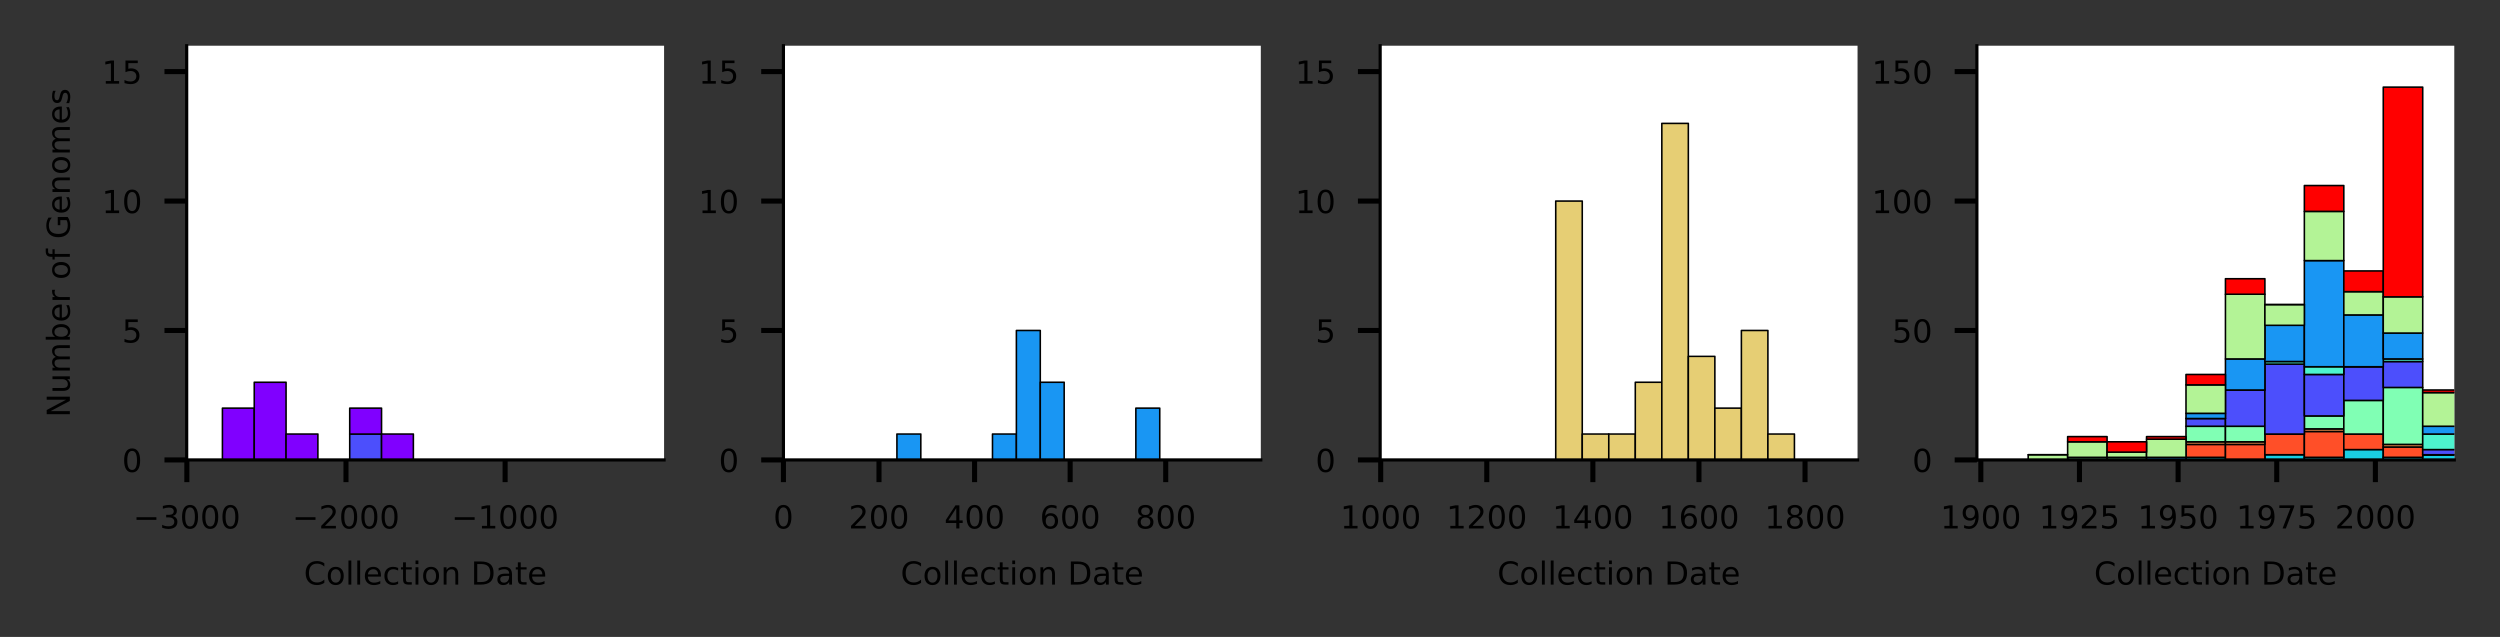 <?xml version="1.0" encoding="utf-8" standalone="no"?>
<!DOCTYPE svg PUBLIC "-//W3C//DTD SVG 1.1//EN"
  "http://www.w3.org/Graphics/SVG/1.1/DTD/svg11.dtd">
<!-- Created with matplotlib (https://matplotlib.org/) -->
<svg height="100.31pt" version="1.1" viewBox="0 0 393.722 100.31" width="393.722pt" xmlns="http://www.w3.org/2000/svg" xmlns:xlink="http://www.w3.org/1999/xlink">
 <rect x="0" y="0" width="393.722" height="100.31" fill="#333333" stroke="none"/>
 <defs>
  <style type="text/css">*{stroke-linecap:butt;stroke-linejoin:round;}</style>
 </defs>
 <g id="figure_1">
  <g id="patch_1">
   <path d="M 0 100.31 
L 393.722 100.31 
L 393.722 0 
L 0 0 
z
" style="fill:none;"/>
  </g>
  <g id="axes_1">
   <g id="patch_2">
    <path d="M 29.402 72.432 
L 104.585 72.432 
L 104.585 7.2 
L 29.402 7.2 
z
" style="fill:#ffffff;"/>
   </g>
   <g id="patch_3">
    <path clip-path="url(#p23e187899d)" d="M 35.028 72.432 
L 40.04 72.432 
L 40.04 72.432 
L 35.028 72.432 
z
" style="fill:#4c4ffc;stroke:#000000;stroke-linejoin:miter;stroke-width:0.25;"/>
   </g>
   <g id="patch_4">
    <path clip-path="url(#p23e187899d)" d="M 40.04 72.432 
L 45.052 72.432 
L 45.052 72.432 
L 40.04 72.432 
z
" style="fill:#4c4ffc;stroke:#000000;stroke-linejoin:miter;stroke-width:0.25;"/>
   </g>
   <g id="patch_5">
    <path clip-path="url(#p23e187899d)" d="M 45.052 72.432 
L 50.064 72.432 
L 50.064 72.432 
L 45.052 72.432 
z
" style="fill:#4c4ffc;stroke:#000000;stroke-linejoin:miter;stroke-width:0.25;"/>
   </g>
   <g id="patch_6">
    <path clip-path="url(#p23e187899d)" d="M 50.064 72.432 
L 55.077 72.432 
L 55.077 72.432 
L 50.064 72.432 
z
" style="fill:#4c4ffc;stroke:#000000;stroke-linejoin:miter;stroke-width:0.25;"/>
   </g>
   <g id="patch_7">
    <path clip-path="url(#p23e187899d)" d="M 55.077 72.432 
L 60.089 72.432 
L 60.089 68.355 
L 55.077 68.355 
z
" style="fill:#4c4ffc;stroke:#000000;stroke-linejoin:miter;stroke-width:0.25;"/>
   </g>
   <g id="patch_8">
    <path clip-path="url(#p23e187899d)" d="M 60.089 72.432 
L 65.101 72.432 
L 65.101 72.432 
L 60.089 72.432 
z
" style="fill:#4c4ffc;stroke:#000000;stroke-linejoin:miter;stroke-width:0.25;"/>
   </g>
   <g id="patch_9">
    <path clip-path="url(#p23e187899d)" d="M 35.028 72.432 
L 40.04 72.432 
L 40.04 64.278 
L 35.028 64.278 
z
" style="fill:#8000ff;stroke:#000000;stroke-linejoin:miter;stroke-width:0.25;"/>
   </g>
   <g id="patch_10">
    <path clip-path="url(#p23e187899d)" d="M 40.04 72.432 
L 45.052 72.432 
L 45.052 60.201 
L 40.04 60.201 
z
" style="fill:#8000ff;stroke:#000000;stroke-linejoin:miter;stroke-width:0.25;"/>
   </g>
   <g id="patch_11">
    <path clip-path="url(#p23e187899d)" d="M 45.052 72.432 
L 50.064 72.432 
L 50.064 68.355 
L 45.052 68.355 
z
" style="fill:#8000ff;stroke:#000000;stroke-linejoin:miter;stroke-width:0.25;"/>
   </g>
   <g id="patch_12">
    <path clip-path="url(#p23e187899d)" d="M 50.064 72.432 
L 55.077 72.432 
L 55.077 72.432 
L 50.064 72.432 
z
" style="fill:#8000ff;stroke:#000000;stroke-linejoin:miter;stroke-width:0.25;"/>
   </g>
   <g id="patch_13">
    <path clip-path="url(#p23e187899d)" d="M 55.077 68.355 
L 60.089 68.355 
L 60.089 64.278 
L 55.077 64.278 
z
" style="fill:#8000ff;stroke:#000000;stroke-linejoin:miter;stroke-width:0.25;"/>
   </g>
   <g id="patch_14">
    <path clip-path="url(#p23e187899d)" d="M 60.089 72.432 
L 65.101 72.432 
L 65.101 68.355 
L 60.089 68.355 
z
" style="fill:#8000ff;stroke:#000000;stroke-linejoin:miter;stroke-width:0.25;"/>
   </g>
   <g id="matplotlib.axis_1">
    <g id="xtick_1">
     <g id="line2d_1">
      <defs>
       <path d="M 0 0 
L 0 3.5 
" id="mace473b849" style="stroke:#000000;stroke-width:0.8;"/>
      </defs>
      <g>
       <use style="stroke:#000000;stroke-width:0.8;" x="29.427" xlink:href="#mace473b849" y="72.432"/>
      </g>
     </g>
     <g id="text_1">
      <!-- −3000 -->
      <g transform="translate(20.969 83.231)scale(0.05 -0.05)">
       <defs>
        <path d="M 10.594 35.5 
L 73.188 35.5 
L 73.188 27.203 
L 10.594 27.203 
z
" id="DejaVuSans-8722"/>
        <path d="M 40.578 39.312 
Q 47.656 37.797 51.625 33 
Q 55.609 28.219 55.609 21.188 
Q 55.609 10.406 48.188 4.484 
Q 40.766 -1.422 27.094 -1.422 
Q 22.516 -1.422 17.656 -0.516 
Q 12.797 0.391 7.625 2.203 
L 7.625 11.719 
Q 11.719 9.328 16.594 8.109 
Q 21.484 6.891 26.812 6.891 
Q 36.078 6.891 40.938 10.547 
Q 45.797 14.203 45.797 21.188 
Q 45.797 27.641 41.281 31.266 
Q 36.766 34.906 28.719 34.906 
L 20.219 34.906 
L 20.219 43.016 
L 29.109 43.016 
Q 36.375 43.016 40.234 45.922 
Q 44.094 48.828 44.094 54.297 
Q 44.094 59.906 40.109 62.906 
Q 36.141 65.922 28.719 65.922 
Q 24.656 65.922 20.016 65.031 
Q 15.375 64.156 9.812 62.312 
L 9.812 71.094 
Q 15.438 72.656 20.344 73.438 
Q 25.25 74.219 29.594 74.219 
Q 40.828 74.219 47.359 69.109 
Q 53.906 64.016 53.906 55.328 
Q 53.906 49.266 50.438 45.094 
Q 46.969 40.922 40.578 39.312 
z
" id="DejaVuSans-51"/>
        <path d="M 31.781 66.406 
Q 24.172 66.406 20.328 58.906 
Q 16.5 51.422 16.5 36.375 
Q 16.5 21.391 20.328 13.891 
Q 24.172 6.391 31.781 6.391 
Q 39.453 6.391 43.281 13.891 
Q 47.125 21.391 47.125 36.375 
Q 47.125 51.422 43.281 58.906 
Q 39.453 66.406 31.781 66.406 
z
M 31.781 74.219 
Q 44.047 74.219 50.516 64.516 
Q 56.984 54.828 56.984 36.375 
Q 56.984 17.969 50.516 8.266 
Q 44.047 -1.422 31.781 -1.422 
Q 19.531 -1.422 13.062 8.266 
Q 6.594 17.969 6.594 36.375 
Q 6.594 54.828 13.062 64.516 
Q 19.531 74.219 31.781 74.219 
z
" id="DejaVuSans-48"/>
       </defs>
       <use xlink:href="#DejaVuSans-8722"/>
       <use x="83.789" xlink:href="#DejaVuSans-51"/>
       <use x="147.412" xlink:href="#DejaVuSans-48"/>
       <use x="211.035" xlink:href="#DejaVuSans-48"/>
       <use x="274.658" xlink:href="#DejaVuSans-48"/>
      </g>
     </g>
    </g>
    <g id="xtick_2">
     <g id="line2d_2">
      <g>
       <use style="stroke:#000000;stroke-width:0.8;" x="54.488" xlink:href="#mace473b849" y="72.432"/>
      </g>
     </g>
     <g id="text_2">
      <!-- −2000 -->
      <g transform="translate(46.03 83.231)scale(0.05 -0.05)">
       <defs>
        <path d="M 19.188 8.297 
L 53.609 8.297 
L 53.609 0 
L 7.328 0 
L 7.328 8.297 
Q 12.938 14.109 22.625 23.891 
Q 32.328 33.688 34.812 36.531 
Q 39.547 41.844 41.422 45.531 
Q 43.312 49.219 43.312 52.781 
Q 43.312 58.594 39.234 62.25 
Q 35.156 65.922 28.609 65.922 
Q 23.969 65.922 18.812 64.312 
Q 13.672 62.703 7.812 59.422 
L 7.812 69.391 
Q 13.766 71.781 18.938 73 
Q 24.125 74.219 28.422 74.219 
Q 39.75 74.219 46.484 68.547 
Q 53.219 62.891 53.219 53.422 
Q 53.219 48.922 51.531 44.891 
Q 49.859 40.875 45.406 35.406 
Q 44.188 33.984 37.641 27.219 
Q 31.109 20.453 19.188 8.297 
z
" id="DejaVuSans-50"/>
       </defs>
       <use xlink:href="#DejaVuSans-8722"/>
       <use x="83.789" xlink:href="#DejaVuSans-50"/>
       <use x="147.412" xlink:href="#DejaVuSans-48"/>
       <use x="211.035" xlink:href="#DejaVuSans-48"/>
       <use x="274.658" xlink:href="#DejaVuSans-48"/>
      </g>
     </g>
    </g>
    <g id="xtick_3">
     <g id="line2d_3">
      <g>
       <use style="stroke:#000000;stroke-width:0.8;" x="79.549" xlink:href="#mace473b849" y="72.432"/>
      </g>
     </g>
     <g id="text_3">
      <!-- −1000 -->
      <g transform="translate(71.091 83.231)scale(0.05 -0.05)">
       <defs>
        <path d="M 12.406 8.297 
L 28.516 8.297 
L 28.516 63.922 
L 10.984 60.406 
L 10.984 69.391 
L 28.422 72.906 
L 38.281 72.906 
L 38.281 8.297 
L 54.391 8.297 
L 54.391 0 
L 12.406 0 
z
" id="DejaVuSans-49"/>
       </defs>
       <use xlink:href="#DejaVuSans-8722"/>
       <use x="83.789" xlink:href="#DejaVuSans-49"/>
       <use x="147.412" xlink:href="#DejaVuSans-48"/>
       <use x="211.035" xlink:href="#DejaVuSans-48"/>
       <use x="274.658" xlink:href="#DejaVuSans-48"/>
      </g>
     </g>
    </g>
    <g id="text_4">
     <!-- Collection Date -->
     <g transform="translate(47.857 92.07)scale(0.05 -0.05)">
      <defs>
       <path d="M 64.406 67.281 
L 64.406 56.891 
Q 59.422 61.531 53.781 63.812 
Q 48.141 66.109 41.797 66.109 
Q 29.297 66.109 22.656 58.469 
Q 16.016 50.828 16.016 36.375 
Q 16.016 21.969 22.656 14.328 
Q 29.297 6.688 41.797 6.688 
Q 48.141 6.688 53.781 8.984 
Q 59.422 11.281 64.406 15.922 
L 64.406 5.609 
Q 59.234 2.094 53.438 0.328 
Q 47.656 -1.422 41.219 -1.422 
Q 24.656 -1.422 15.125 8.703 
Q 5.609 18.844 5.609 36.375 
Q 5.609 53.953 15.125 64.078 
Q 24.656 74.219 41.219 74.219 
Q 47.75 74.219 53.531 72.484 
Q 59.328 70.75 64.406 67.281 
z
" id="DejaVuSans-67"/>
       <path d="M 30.609 48.391 
Q 23.391 48.391 19.188 42.75 
Q 14.984 37.109 14.984 27.297 
Q 14.984 17.484 19.156 11.844 
Q 23.344 6.203 30.609 6.203 
Q 37.797 6.203 41.984 11.859 
Q 46.188 17.531 46.188 27.297 
Q 46.188 37.016 41.984 42.703 
Q 37.797 48.391 30.609 48.391 
z
M 30.609 56 
Q 42.328 56 49.016 48.375 
Q 55.719 40.766 55.719 27.297 
Q 55.719 13.875 49.016 6.219 
Q 42.328 -1.422 30.609 -1.422 
Q 18.844 -1.422 12.172 6.219 
Q 5.516 13.875 5.516 27.297 
Q 5.516 40.766 12.172 48.375 
Q 18.844 56 30.609 56 
z
" id="DejaVuSans-111"/>
       <path d="M 9.422 75.984 
L 18.406 75.984 
L 18.406 0 
L 9.422 0 
z
" id="DejaVuSans-108"/>
       <path d="M 56.203 29.594 
L 56.203 25.203 
L 14.891 25.203 
Q 15.484 15.922 20.484 11.062 
Q 25.484 6.203 34.422 6.203 
Q 39.594 6.203 44.453 7.469 
Q 49.312 8.734 54.109 11.281 
L 54.109 2.781 
Q 49.266 0.734 44.188 -0.344 
Q 39.109 -1.422 33.891 -1.422 
Q 20.797 -1.422 13.156 6.188 
Q 5.516 13.812 5.516 26.812 
Q 5.516 40.234 12.766 48.109 
Q 20.016 56 32.328 56 
Q 43.359 56 49.781 48.891 
Q 56.203 41.797 56.203 29.594 
z
M 47.219 32.234 
Q 47.125 39.594 43.094 43.984 
Q 39.062 48.391 32.422 48.391 
Q 24.906 48.391 20.391 44.141 
Q 15.875 39.891 15.188 32.172 
z
" id="DejaVuSans-101"/>
       <path d="M 48.781 52.594 
L 48.781 44.188 
Q 44.969 46.297 41.141 47.344 
Q 37.312 48.391 33.406 48.391 
Q 24.656 48.391 19.812 42.844 
Q 14.984 37.312 14.984 27.297 
Q 14.984 17.281 19.812 11.734 
Q 24.656 6.203 33.406 6.203 
Q 37.312 6.203 41.141 7.25 
Q 44.969 8.297 48.781 10.406 
L 48.781 2.094 
Q 45.016 0.344 40.984 -0.531 
Q 36.969 -1.422 32.422 -1.422 
Q 20.062 -1.422 12.781 6.344 
Q 5.516 14.109 5.516 27.297 
Q 5.516 40.672 12.859 48.328 
Q 20.219 56 33.016 56 
Q 37.156 56 41.109 55.141 
Q 45.062 54.297 48.781 52.594 
z
" id="DejaVuSans-99"/>
       <path d="M 18.312 70.219 
L 18.312 54.688 
L 36.812 54.688 
L 36.812 47.703 
L 18.312 47.703 
L 18.312 18.016 
Q 18.312 11.328 20.141 9.422 
Q 21.969 7.516 27.594 7.516 
L 36.812 7.516 
L 36.812 0 
L 27.594 0 
Q 17.188 0 13.234 3.875 
Q 9.281 7.766 9.281 18.016 
L 9.281 47.703 
L 2.688 47.703 
L 2.688 54.688 
L 9.281 54.688 
L 9.281 70.219 
z
" id="DejaVuSans-116"/>
       <path d="M 9.422 54.688 
L 18.406 54.688 
L 18.406 0 
L 9.422 0 
z
M 9.422 75.984 
L 18.406 75.984 
L 18.406 64.594 
L 9.422 64.594 
z
" id="DejaVuSans-105"/>
       <path d="M 54.891 33.016 
L 54.891 0 
L 45.906 0 
L 45.906 32.719 
Q 45.906 40.484 42.875 44.328 
Q 39.844 48.188 33.797 48.188 
Q 26.516 48.188 22.312 43.547 
Q 18.109 38.922 18.109 30.906 
L 18.109 0 
L 9.078 0 
L 9.078 54.688 
L 18.109 54.688 
L 18.109 46.188 
Q 21.344 51.125 25.703 53.562 
Q 30.078 56 35.797 56 
Q 45.219 56 50.047 50.172 
Q 54.891 44.344 54.891 33.016 
z
" id="DejaVuSans-110"/>
       <path id="DejaVuSans-32"/>
       <path d="M 19.672 64.797 
L 19.672 8.109 
L 31.594 8.109 
Q 46.688 8.109 53.688 14.938 
Q 60.688 21.781 60.688 36.531 
Q 60.688 51.172 53.688 57.984 
Q 46.688 64.797 31.594 64.797 
z
M 9.812 72.906 
L 30.078 72.906 
Q 51.266 72.906 61.172 64.094 
Q 71.094 55.281 71.094 36.531 
Q 71.094 17.672 61.125 8.828 
Q 51.172 0 30.078 0 
L 9.812 0 
z
" id="DejaVuSans-68"/>
       <path d="M 34.281 27.484 
Q 23.391 27.484 19.188 25 
Q 14.984 22.516 14.984 16.5 
Q 14.984 11.719 18.141 8.906 
Q 21.297 6.109 26.703 6.109 
Q 34.188 6.109 38.703 11.406 
Q 43.219 16.703 43.219 25.484 
L 43.219 27.484 
z
M 52.203 31.203 
L 52.203 0 
L 43.219 0 
L 43.219 8.297 
Q 40.141 3.328 35.547 0.953 
Q 30.953 -1.422 24.312 -1.422 
Q 15.922 -1.422 10.953 3.297 
Q 6 8.016 6 15.922 
Q 6 25.141 12.172 29.828 
Q 18.359 34.516 30.609 34.516 
L 43.219 34.516 
L 43.219 35.406 
Q 43.219 41.609 39.141 45 
Q 35.062 48.391 27.688 48.391 
Q 23 48.391 18.547 47.266 
Q 14.109 46.141 10.016 43.891 
L 10.016 52.203 
Q 14.938 54.109 19.578 55.047 
Q 24.219 56 28.609 56 
Q 40.484 56 46.344 49.844 
Q 52.203 43.703 52.203 31.203 
z
" id="DejaVuSans-97"/>
      </defs>
      <use xlink:href="#DejaVuSans-67"/>
      <use x="69.824" xlink:href="#DejaVuSans-111"/>
      <use x="131.006" xlink:href="#DejaVuSans-108"/>
      <use x="158.789" xlink:href="#DejaVuSans-108"/>
      <use x="186.572" xlink:href="#DejaVuSans-101"/>
      <use x="248.096" xlink:href="#DejaVuSans-99"/>
      <use x="303.076" xlink:href="#DejaVuSans-116"/>
      <use x="342.285" xlink:href="#DejaVuSans-105"/>
      <use x="370.068" xlink:href="#DejaVuSans-111"/>
      <use x="431.25" xlink:href="#DejaVuSans-110"/>
      <use x="494.629" xlink:href="#DejaVuSans-32"/>
      <use x="526.416" xlink:href="#DejaVuSans-68"/>
      <use x="603.418" xlink:href="#DejaVuSans-97"/>
      <use x="664.697" xlink:href="#DejaVuSans-116"/>
      <use x="703.906" xlink:href="#DejaVuSans-101"/>
     </g>
    </g>
   </g>
   <g id="matplotlib.axis_2">
    <g id="ytick_1">
     <g id="line2d_4">
      <defs>
       <path d="M 0 0 
L -3.5 0 
" id="ma3a816617a" style="stroke:#000000;stroke-width:0.8;"/>
      </defs>
      <g>
       <use style="stroke:#000000;stroke-width:0.8;" x="29.402" xlink:href="#ma3a816617a" y="72.432"/>
      </g>
     </g>
     <g id="text_5">
      <!-- 0 -->
      <g transform="translate(19.22 74.332)scale(0.05 -0.05)">
       <use xlink:href="#DejaVuSans-48"/>
      </g>
     </g>
    </g>
    <g id="ytick_2">
     <g id="line2d_5">
      <g>
       <use style="stroke:#000000;stroke-width:0.8;" x="29.402" xlink:href="#ma3a816617a" y="52.047"/>
      </g>
     </g>
     <g id="text_6">
      <!-- 5 -->
      <g transform="translate(19.22 53.947)scale(0.05 -0.05)">
       <defs>
        <path d="M 10.797 72.906 
L 49.516 72.906 
L 49.516 64.594 
L 19.828 64.594 
L 19.828 46.734 
Q 21.969 47.469 24.109 47.828 
Q 26.266 48.188 28.422 48.188 
Q 40.625 48.188 47.75 41.5 
Q 54.891 34.812 54.891 23.391 
Q 54.891 11.625 47.562 5.094 
Q 40.234 -1.422 26.906 -1.422 
Q 22.312 -1.422 17.547 -0.641 
Q 12.797 0.141 7.719 1.703 
L 7.719 11.625 
Q 12.109 9.234 16.797 8.062 
Q 21.484 6.891 26.703 6.891 
Q 35.156 6.891 40.078 11.328 
Q 45.016 15.766 45.016 23.391 
Q 45.016 31 40.078 35.438 
Q 35.156 39.891 26.703 39.891 
Q 22.75 39.891 18.812 39.016 
Q 14.891 38.141 10.797 36.281 
z
" id="DejaVuSans-53"/>
       </defs>
       <use xlink:href="#DejaVuSans-53"/>
      </g>
     </g>
    </g>
    <g id="ytick_3">
     <g id="line2d_6">
      <g>
       <use style="stroke:#000000;stroke-width:0.8;" x="29.402" xlink:href="#ma3a816617a" y="31.662"/>
      </g>
     </g>
     <g id="text_7">
      <!-- 10 -->
      <g transform="translate(16.039 33.562)scale(0.05 -0.05)">
       <use xlink:href="#DejaVuSans-49"/>
       <use x="63.623" xlink:href="#DejaVuSans-48"/>
      </g>
     </g>
    </g>
    <g id="ytick_4">
     <g id="line2d_7">
      <g>
       <use style="stroke:#000000;stroke-width:0.8;" x="29.402" xlink:href="#ma3a816617a" y="11.277"/>
      </g>
     </g>
     <g id="text_8">
      <!-- 15 -->
      <g transform="translate(16.039 13.177)scale(0.05 -0.05)">
       <use xlink:href="#DejaVuSans-49"/>
       <use x="63.623" xlink:href="#DejaVuSans-53"/>
      </g>
     </g>
    </g>
    <g id="text_9">
     <!-- Number of Genomes -->
     <g transform="translate(10.999 65.723)rotate(-90)scale(0.05 -0.05)">
      <defs>
       <path d="M 9.812 72.906 
L 23.094 72.906 
L 55.422 11.922 
L 55.422 72.906 
L 64.984 72.906 
L 64.984 0 
L 51.703 0 
L 19.391 60.984 
L 19.391 0 
L 9.812 0 
z
" id="DejaVuSans-78"/>
       <path d="M 8.5 21.578 
L 8.5 54.688 
L 17.484 54.688 
L 17.484 21.922 
Q 17.484 14.156 20.5 10.266 
Q 23.531 6.391 29.594 6.391 
Q 36.859 6.391 41.078 11.031 
Q 45.312 15.672 45.312 23.688 
L 45.312 54.688 
L 54.297 54.688 
L 54.297 0 
L 45.312 0 
L 45.312 8.406 
Q 42.047 3.422 37.719 1 
Q 33.406 -1.422 27.688 -1.422 
Q 18.266 -1.422 13.375 4.438 
Q 8.5 10.297 8.5 21.578 
z
M 31.109 56 
z
" id="DejaVuSans-117"/>
       <path d="M 52 44.188 
Q 55.375 50.25 60.062 53.125 
Q 64.75 56 71.094 56 
Q 79.641 56 84.281 50.016 
Q 88.922 44.047 88.922 33.016 
L 88.922 0 
L 79.891 0 
L 79.891 32.719 
Q 79.891 40.578 77.094 44.375 
Q 74.312 48.188 68.609 48.188 
Q 61.625 48.188 57.562 43.547 
Q 53.516 38.922 53.516 30.906 
L 53.516 0 
L 44.484 0 
L 44.484 32.719 
Q 44.484 40.625 41.703 44.406 
Q 38.922 48.188 33.109 48.188 
Q 26.219 48.188 22.156 43.531 
Q 18.109 38.875 18.109 30.906 
L 18.109 0 
L 9.078 0 
L 9.078 54.688 
L 18.109 54.688 
L 18.109 46.188 
Q 21.188 51.219 25.484 53.609 
Q 29.781 56 35.688 56 
Q 41.656 56 45.828 52.969 
Q 50 49.953 52 44.188 
z
" id="DejaVuSans-109"/>
       <path d="M 48.688 27.297 
Q 48.688 37.203 44.609 42.844 
Q 40.531 48.484 33.406 48.484 
Q 26.266 48.484 22.188 42.844 
Q 18.109 37.203 18.109 27.297 
Q 18.109 17.391 22.188 11.75 
Q 26.266 6.109 33.406 6.109 
Q 40.531 6.109 44.609 11.75 
Q 48.688 17.391 48.688 27.297 
z
M 18.109 46.391 
Q 20.953 51.266 25.266 53.625 
Q 29.594 56 35.594 56 
Q 45.562 56 51.781 48.094 
Q 58.016 40.188 58.016 27.297 
Q 58.016 14.406 51.781 6.484 
Q 45.562 -1.422 35.594 -1.422 
Q 29.594 -1.422 25.266 0.953 
Q 20.953 3.328 18.109 8.203 
L 18.109 0 
L 9.078 0 
L 9.078 75.984 
L 18.109 75.984 
z
" id="DejaVuSans-98"/>
       <path d="M 41.109 46.297 
Q 39.594 47.172 37.812 47.578 
Q 36.031 48 33.891 48 
Q 26.266 48 22.188 43.047 
Q 18.109 38.094 18.109 28.812 
L 18.109 0 
L 9.078 0 
L 9.078 54.688 
L 18.109 54.688 
L 18.109 46.188 
Q 20.953 51.172 25.484 53.578 
Q 30.031 56 36.531 56 
Q 37.453 56 38.578 55.875 
Q 39.703 55.766 41.062 55.516 
z
" id="DejaVuSans-114"/>
       <path d="M 37.109 75.984 
L 37.109 68.5 
L 28.516 68.5 
Q 23.688 68.5 21.797 66.547 
Q 19.922 64.594 19.922 59.516 
L 19.922 54.688 
L 34.719 54.688 
L 34.719 47.703 
L 19.922 47.703 
L 19.922 0 
L 10.891 0 
L 10.891 47.703 
L 2.297 47.703 
L 2.297 54.688 
L 10.891 54.688 
L 10.891 58.5 
Q 10.891 67.625 15.141 71.797 
Q 19.391 75.984 28.609 75.984 
z
" id="DejaVuSans-102"/>
       <path d="M 59.516 10.406 
L 59.516 29.984 
L 43.406 29.984 
L 43.406 38.094 
L 69.281 38.094 
L 69.281 6.781 
Q 63.578 2.734 56.688 0.656 
Q 49.812 -1.422 42 -1.422 
Q 24.906 -1.422 15.25 8.562 
Q 5.609 18.562 5.609 36.375 
Q 5.609 54.25 15.25 64.234 
Q 24.906 74.219 42 74.219 
Q 49.125 74.219 55.547 72.453 
Q 61.969 70.703 67.391 67.281 
L 67.391 56.781 
Q 61.922 61.422 55.766 63.766 
Q 49.609 66.109 42.828 66.109 
Q 29.438 66.109 22.719 58.641 
Q 16.016 51.172 16.016 36.375 
Q 16.016 21.625 22.719 14.156 
Q 29.438 6.688 42.828 6.688 
Q 48.047 6.688 52.141 7.594 
Q 56.25 8.5 59.516 10.406 
z
" id="DejaVuSans-71"/>
       <path d="M 44.281 53.078 
L 44.281 44.578 
Q 40.484 46.531 36.375 47.5 
Q 32.281 48.484 27.875 48.484 
Q 21.188 48.484 17.844 46.438 
Q 14.5 44.391 14.5 40.281 
Q 14.5 37.156 16.891 35.375 
Q 19.281 33.594 26.516 31.984 
L 29.594 31.297 
Q 39.156 29.25 43.188 25.516 
Q 47.219 21.781 47.219 15.094 
Q 47.219 7.469 41.188 3.016 
Q 35.156 -1.422 24.609 -1.422 
Q 20.219 -1.422 15.453 -0.562 
Q 10.688 0.297 5.422 2 
L 5.422 11.281 
Q 10.406 8.688 15.234 7.391 
Q 20.062 6.109 24.812 6.109 
Q 31.156 6.109 34.562 8.281 
Q 37.984 10.453 37.984 14.406 
Q 37.984 18.062 35.516 20.016 
Q 33.062 21.969 24.703 23.781 
L 21.578 24.516 
Q 13.234 26.266 9.516 29.906 
Q 5.812 33.547 5.812 39.891 
Q 5.812 47.609 11.281 51.797 
Q 16.75 56 26.812 56 
Q 31.781 56 36.172 55.266 
Q 40.578 54.547 44.281 53.078 
z
" id="DejaVuSans-115"/>
      </defs>
      <use xlink:href="#DejaVuSans-78"/>
      <use x="74.805" xlink:href="#DejaVuSans-117"/>
      <use x="138.184" xlink:href="#DejaVuSans-109"/>
      <use x="235.596" xlink:href="#DejaVuSans-98"/>
      <use x="299.072" xlink:href="#DejaVuSans-101"/>
      <use x="360.596" xlink:href="#DejaVuSans-114"/>
      <use x="401.709" xlink:href="#DejaVuSans-32"/>
      <use x="433.496" xlink:href="#DejaVuSans-111"/>
      <use x="494.678" xlink:href="#DejaVuSans-102"/>
      <use x="529.883" xlink:href="#DejaVuSans-32"/>
      <use x="561.67" xlink:href="#DejaVuSans-71"/>
      <use x="639.16" xlink:href="#DejaVuSans-101"/>
      <use x="700.684" xlink:href="#DejaVuSans-110"/>
      <use x="764.062" xlink:href="#DejaVuSans-111"/>
      <use x="825.244" xlink:href="#DejaVuSans-109"/>
      <use x="922.656" xlink:href="#DejaVuSans-101"/>
      <use x="984.18" xlink:href="#DejaVuSans-115"/>
     </g>
    </g>
   </g>
   <g id="patch_15">
    <path d="M 29.402 72.432 
L 29.402 7.2 
" style="fill:none;stroke:#000000;stroke-linecap:square;stroke-linejoin:miter;stroke-width:0.5;"/>
   </g>
   <g id="patch_16">
    <path d="M 104.585 72.432 
L 104.585 7.2 
" style="fill:none;"/>
   </g>
   <g id="patch_17">
    <path d="M 29.402 72.432 
L 104.585 72.432 
" style="fill:none;stroke:#000000;stroke-linecap:square;stroke-linejoin:miter;stroke-width:0.5;"/>
   </g>
   <g id="patch_18">
    <path d="M 29.402 7.2 
L 104.585 7.2 
" style="fill:none;"/>
   </g>
  </g>
  <g id="axes_2">
   <g id="patch_19">
    <path d="M 123.381 72.432 
L 198.564 72.432 
L 198.564 7.2 
L 123.381 7.2 
z
" style="fill:#ffffff;"/>
   </g>
   <g id="patch_20">
    <path clip-path="url(#p5c12e93029)" d="M 141.254 72.432 
L 145.017 72.432 
L 145.017 68.355 
L 141.254 68.355 
z
" style="fill:#1996f3;stroke:#000000;stroke-linejoin:miter;stroke-width:0.25;"/>
   </g>
   <g id="patch_21">
    <path clip-path="url(#p5c12e93029)" d="M 145.017 72.432 
L 148.78 72.432 
L 148.78 72.432 
L 145.017 72.432 
z
" style="fill:#1996f3;stroke:#000000;stroke-linejoin:miter;stroke-width:0.25;"/>
   </g>
   <g id="patch_22">
    <path clip-path="url(#p5c12e93029)" d="M 148.78 72.432 
L 152.543 72.432 
L 152.543 72.432 
L 148.78 72.432 
z
" style="fill:#1996f3;stroke:#000000;stroke-linejoin:miter;stroke-width:0.25;"/>
   </g>
   <g id="patch_23">
    <path clip-path="url(#p5c12e93029)" d="M 152.543 72.432 
L 156.306 72.432 
L 156.306 72.432 
L 152.543 72.432 
z
" style="fill:#1996f3;stroke:#000000;stroke-linejoin:miter;stroke-width:0.25;"/>
   </g>
   <g id="patch_24">
    <path clip-path="url(#p5c12e93029)" d="M 156.306 72.432 
L 160.069 72.432 
L 160.069 68.355 
L 156.306 68.355 
z
" style="fill:#1996f3;stroke:#000000;stroke-linejoin:miter;stroke-width:0.25;"/>
   </g>
   <g id="patch_25">
    <path clip-path="url(#p5c12e93029)" d="M 160.069 72.432 
L 163.832 72.432 
L 163.832 52.047 
L 160.069 52.047 
z
" style="fill:#1996f3;stroke:#000000;stroke-linejoin:miter;stroke-width:0.25;"/>
   </g>
   <g id="patch_26">
    <path clip-path="url(#p5c12e93029)" d="M 163.832 72.432 
L 167.595 72.432 
L 167.595 60.201 
L 163.832 60.201 
z
" style="fill:#1996f3;stroke:#000000;stroke-linejoin:miter;stroke-width:0.25;"/>
   </g>
   <g id="patch_27">
    <path clip-path="url(#p5c12e93029)" d="M 167.595 72.432 
L 171.358 72.432 
L 171.358 72.432 
L 167.595 72.432 
z
" style="fill:#1996f3;stroke:#000000;stroke-linejoin:miter;stroke-width:0.25;"/>
   </g>
   <g id="patch_28">
    <path clip-path="url(#p5c12e93029)" d="M 171.358 72.432 
L 175.121 72.432 
L 175.121 72.432 
L 171.358 72.432 
z
" style="fill:#1996f3;stroke:#000000;stroke-linejoin:miter;stroke-width:0.25;"/>
   </g>
   <g id="patch_29">
    <path clip-path="url(#p5c12e93029)" d="M 175.121 72.432 
L 178.884 72.432 
L 178.884 72.432 
L 175.121 72.432 
z
" style="fill:#1996f3;stroke:#000000;stroke-linejoin:miter;stroke-width:0.25;"/>
   </g>
   <g id="patch_30">
    <path clip-path="url(#p5c12e93029)" d="M 178.884 72.432 
L 182.647 72.432 
L 182.647 64.278 
L 178.884 64.278 
z
" style="fill:#1996f3;stroke:#000000;stroke-linejoin:miter;stroke-width:0.25;"/>
   </g>
   <g id="matplotlib.axis_3">
    <g id="xtick_4">
     <g id="line2d_8">
      <g>
       <use style="stroke:#000000;stroke-width:0.8;" x="123.381" xlink:href="#mace473b849" y="72.432"/>
      </g>
     </g>
     <g id="text_10">
      <!-- 0 -->
      <g transform="translate(121.79 83.231)scale(0.05 -0.05)">
       <use xlink:href="#DejaVuSans-48"/>
      </g>
     </g>
    </g>
    <g id="xtick_5">
     <g id="line2d_9">
      <g>
       <use style="stroke:#000000;stroke-width:0.8;" x="138.432" xlink:href="#mace473b849" y="72.432"/>
      </g>
     </g>
     <g id="text_11">
      <!-- 200 -->
      <g transform="translate(133.66 83.231)scale(0.05 -0.05)">
       <use xlink:href="#DejaVuSans-50"/>
       <use x="63.623" xlink:href="#DejaVuSans-48"/>
       <use x="127.246" xlink:href="#DejaVuSans-48"/>
      </g>
     </g>
    </g>
    <g id="xtick_6">
     <g id="line2d_10">
      <g>
       <use style="stroke:#000000;stroke-width:0.8;" x="153.484" xlink:href="#mace473b849" y="72.432"/>
      </g>
     </g>
     <g id="text_12">
      <!-- 400 -->
      <g transform="translate(148.712 83.231)scale(0.05 -0.05)">
       <defs>
        <path d="M 37.797 64.312 
L 12.891 25.391 
L 37.797 25.391 
z
M 35.203 72.906 
L 47.609 72.906 
L 47.609 25.391 
L 58.016 25.391 
L 58.016 17.188 
L 47.609 17.188 
L 47.609 0 
L 37.797 0 
L 37.797 17.188 
L 4.891 17.188 
L 4.891 26.703 
z
" id="DejaVuSans-52"/>
       </defs>
       <use xlink:href="#DejaVuSans-52"/>
       <use x="63.623" xlink:href="#DejaVuSans-48"/>
       <use x="127.246" xlink:href="#DejaVuSans-48"/>
      </g>
     </g>
    </g>
    <g id="xtick_7">
     <g id="line2d_11">
      <g>
       <use style="stroke:#000000;stroke-width:0.8;" x="168.536" xlink:href="#mace473b849" y="72.432"/>
      </g>
     </g>
     <g id="text_13">
      <!-- 600 -->
      <g transform="translate(163.764 83.231)scale(0.05 -0.05)">
       <defs>
        <path d="M 33.016 40.375 
Q 26.375 40.375 22.484 35.828 
Q 18.609 31.297 18.609 23.391 
Q 18.609 15.531 22.484 10.953 
Q 26.375 6.391 33.016 6.391 
Q 39.656 6.391 43.531 10.953 
Q 47.406 15.531 47.406 23.391 
Q 47.406 31.297 43.531 35.828 
Q 39.656 40.375 33.016 40.375 
z
M 52.594 71.297 
L 52.594 62.312 
Q 48.875 64.062 45.094 64.984 
Q 41.312 65.922 37.594 65.922 
Q 27.828 65.922 22.672 59.328 
Q 17.531 52.734 16.797 39.406 
Q 19.672 43.656 24.016 45.922 
Q 28.375 48.188 33.594 48.188 
Q 44.578 48.188 50.953 41.516 
Q 57.328 34.859 57.328 23.391 
Q 57.328 12.156 50.688 5.359 
Q 44.047 -1.422 33.016 -1.422 
Q 20.359 -1.422 13.672 8.266 
Q 6.984 17.969 6.984 36.375 
Q 6.984 53.656 15.188 63.938 
Q 23.391 74.219 37.203 74.219 
Q 40.922 74.219 44.703 73.484 
Q 48.484 72.75 52.594 71.297 
z
" id="DejaVuSans-54"/>
       </defs>
       <use xlink:href="#DejaVuSans-54"/>
       <use x="63.623" xlink:href="#DejaVuSans-48"/>
       <use x="127.246" xlink:href="#DejaVuSans-48"/>
      </g>
     </g>
    </g>
    <g id="xtick_8">
     <g id="line2d_12">
      <g>
       <use style="stroke:#000000;stroke-width:0.8;" x="183.587" xlink:href="#mace473b849" y="72.432"/>
      </g>
     </g>
     <g id="text_14">
      <!-- 800 -->
      <g transform="translate(178.815 83.231)scale(0.05 -0.05)">
       <defs>
        <path d="M 31.781 34.625 
Q 24.75 34.625 20.719 30.859 
Q 16.703 27.094 16.703 20.516 
Q 16.703 13.922 20.719 10.156 
Q 24.75 6.391 31.781 6.391 
Q 38.812 6.391 42.859 10.172 
Q 46.922 13.969 46.922 20.516 
Q 46.922 27.094 42.891 30.859 
Q 38.875 34.625 31.781 34.625 
z
M 21.922 38.812 
Q 15.578 40.375 12.031 44.719 
Q 8.5 49.078 8.5 55.328 
Q 8.5 64.062 14.719 69.141 
Q 20.953 74.219 31.781 74.219 
Q 42.672 74.219 48.875 69.141 
Q 55.078 64.062 55.078 55.328 
Q 55.078 49.078 51.531 44.719 
Q 48 40.375 41.703 38.812 
Q 48.828 37.156 52.797 32.312 
Q 56.781 27.484 56.781 20.516 
Q 56.781 9.906 50.312 4.234 
Q 43.844 -1.422 31.781 -1.422 
Q 19.734 -1.422 13.25 4.234 
Q 6.781 9.906 6.781 20.516 
Q 6.781 27.484 10.781 32.312 
Q 14.797 37.156 21.922 38.812 
z
M 18.312 54.391 
Q 18.312 48.734 21.844 45.562 
Q 25.391 42.391 31.781 42.391 
Q 38.141 42.391 41.719 45.562 
Q 45.312 48.734 45.312 54.391 
Q 45.312 60.062 41.719 63.234 
Q 38.141 66.406 31.781 66.406 
Q 25.391 66.406 21.844 63.234 
Q 18.312 60.062 18.312 54.391 
z
" id="DejaVuSans-56"/>
       </defs>
       <use xlink:href="#DejaVuSans-56"/>
       <use x="63.623" xlink:href="#DejaVuSans-48"/>
       <use x="127.246" xlink:href="#DejaVuSans-48"/>
      </g>
     </g>
    </g>
    <g id="text_15">
     <!-- Collection Date -->
     <g transform="translate(141.836 92.07)scale(0.05 -0.05)">
      <use xlink:href="#DejaVuSans-67"/>
      <use x="69.824" xlink:href="#DejaVuSans-111"/>
      <use x="131.006" xlink:href="#DejaVuSans-108"/>
      <use x="158.789" xlink:href="#DejaVuSans-108"/>
      <use x="186.572" xlink:href="#DejaVuSans-101"/>
      <use x="248.096" xlink:href="#DejaVuSans-99"/>
      <use x="303.076" xlink:href="#DejaVuSans-116"/>
      <use x="342.285" xlink:href="#DejaVuSans-105"/>
      <use x="370.068" xlink:href="#DejaVuSans-111"/>
      <use x="431.25" xlink:href="#DejaVuSans-110"/>
      <use x="494.629" xlink:href="#DejaVuSans-32"/>
      <use x="526.416" xlink:href="#DejaVuSans-68"/>
      <use x="603.418" xlink:href="#DejaVuSans-97"/>
      <use x="664.697" xlink:href="#DejaVuSans-116"/>
      <use x="703.906" xlink:href="#DejaVuSans-101"/>
     </g>
    </g>
   </g>
   <g id="matplotlib.axis_4">
    <g id="ytick_5">
     <g id="line2d_13">
      <g>
       <use style="stroke:#000000;stroke-width:0.8;" x="123.381" xlink:href="#ma3a816617a" y="72.432"/>
      </g>
     </g>
     <g id="text_16">
      <!-- 0 -->
      <g transform="translate(113.199 74.332)scale(0.05 -0.05)">
       <use xlink:href="#DejaVuSans-48"/>
      </g>
     </g>
    </g>
    <g id="ytick_6">
     <g id="line2d_14">
      <g>
       <use style="stroke:#000000;stroke-width:0.8;" x="123.381" xlink:href="#ma3a816617a" y="52.047"/>
      </g>
     </g>
     <g id="text_17">
      <!-- 5 -->
      <g transform="translate(113.199 53.947)scale(0.05 -0.05)">
       <use xlink:href="#DejaVuSans-53"/>
      </g>
     </g>
    </g>
    <g id="ytick_7">
     <g id="line2d_15">
      <g>
       <use style="stroke:#000000;stroke-width:0.8;" x="123.381" xlink:href="#ma3a816617a" y="31.662"/>
      </g>
     </g>
     <g id="text_18">
      <!-- 10 -->
      <g transform="translate(110.018 33.562)scale(0.05 -0.05)">
       <use xlink:href="#DejaVuSans-49"/>
       <use x="63.623" xlink:href="#DejaVuSans-48"/>
      </g>
     </g>
    </g>
    <g id="ytick_8">
     <g id="line2d_16">
      <g>
       <use style="stroke:#000000;stroke-width:0.8;" x="123.381" xlink:href="#ma3a816617a" y="11.277"/>
      </g>
     </g>
     <g id="text_19">
      <!-- 15 -->
      <g transform="translate(110.018 13.177)scale(0.05 -0.05)">
       <use xlink:href="#DejaVuSans-49"/>
       <use x="63.623" xlink:href="#DejaVuSans-53"/>
      </g>
     </g>
    </g>
   </g>
   <g id="patch_31">
    <path d="M 123.381 72.432 
L 123.381 7.2 
" style="fill:none;stroke:#000000;stroke-linecap:square;stroke-linejoin:miter;stroke-width:0.5;"/>
   </g>
   <g id="patch_32">
    <path d="M 198.564 72.432 
L 198.564 7.2 
" style="fill:none;"/>
   </g>
   <g id="patch_33">
    <path d="M 123.381 72.432 
L 198.564 72.432 
" style="fill:none;stroke:#000000;stroke-linecap:square;stroke-linejoin:miter;stroke-width:0.5;"/>
   </g>
   <g id="patch_34">
    <path d="M 123.381 7.2 
L 198.564 7.2 
" style="fill:none;"/>
   </g>
  </g>
  <g id="axes_3">
   <g id="patch_35">
    <path d="M 217.359 72.432 
L 292.543 72.432 
L 292.543 7.2 
L 217.359 7.2 
z
" style="fill:#ffffff;"/>
   </g>
   <g id="patch_36">
    <path clip-path="url(#p262e6fc0c5)" d="M 245.01 72.432 
L 249.187 72.432 
L 249.187 31.662 
L 245.01 31.662 
z
" style="fill:#e6ce74;stroke:#000000;stroke-linejoin:miter;stroke-width:0.25;"/>
   </g>
   <g id="patch_37">
    <path clip-path="url(#p262e6fc0c5)" d="M 249.187 72.432 
L 253.364 72.432 
L 253.364 68.355 
L 249.187 68.355 
z
" style="fill:#e6ce74;stroke:#000000;stroke-linejoin:miter;stroke-width:0.25;"/>
   </g>
   <g id="patch_38">
    <path clip-path="url(#p262e6fc0c5)" d="M 253.364 72.432 
L 257.541 72.432 
L 257.541 68.355 
L 253.364 68.355 
z
" style="fill:#e6ce74;stroke:#000000;stroke-linejoin:miter;stroke-width:0.25;"/>
   </g>
   <g id="patch_39">
    <path clip-path="url(#p262e6fc0c5)" d="M 257.541 72.432 
L 261.718 72.432 
L 261.718 60.201 
L 257.541 60.201 
z
" style="fill:#e6ce74;stroke:#000000;stroke-linejoin:miter;stroke-width:0.25;"/>
   </g>
   <g id="patch_40">
    <path clip-path="url(#p262e6fc0c5)" d="M 261.718 72.432 
L 265.894 72.432 
L 265.894 19.431 
L 261.718 19.431 
z
" style="fill:#e6ce74;stroke:#000000;stroke-linejoin:miter;stroke-width:0.25;"/>
   </g>
   <g id="patch_41">
    <path clip-path="url(#p262e6fc0c5)" d="M 265.894 72.432 
L 270.071 72.432 
L 270.071 56.124 
L 265.894 56.124 
z
" style="fill:#e6ce74;stroke:#000000;stroke-linejoin:miter;stroke-width:0.25;"/>
   </g>
   <g id="patch_42">
    <path clip-path="url(#p262e6fc0c5)" d="M 270.071 72.432 
L 274.248 72.432 
L 274.248 64.278 
L 270.071 64.278 
z
" style="fill:#e6ce74;stroke:#000000;stroke-linejoin:miter;stroke-width:0.25;"/>
   </g>
   <g id="patch_43">
    <path clip-path="url(#p262e6fc0c5)" d="M 274.248 72.432 
L 278.425 72.432 
L 278.425 52.047 
L 274.248 52.047 
z
" style="fill:#e6ce74;stroke:#000000;stroke-linejoin:miter;stroke-width:0.25;"/>
   </g>
   <g id="patch_44">
    <path clip-path="url(#p262e6fc0c5)" d="M 278.425 72.432 
L 282.602 72.432 
L 282.602 68.355 
L 278.425 68.355 
z
" style="fill:#e6ce74;stroke:#000000;stroke-linejoin:miter;stroke-width:0.25;"/>
   </g>
   <g id="matplotlib.axis_5">
    <g id="xtick_9">
     <g id="line2d_17">
      <g>
       <use style="stroke:#000000;stroke-width:0.8;" x="217.443" xlink:href="#mace473b849" y="72.432"/>
      </g>
     </g>
     <g id="text_20">
      <!-- 1000 -->
      <g transform="translate(211.08 83.231)scale(0.05 -0.05)">
       <use xlink:href="#DejaVuSans-49"/>
       <use x="63.623" xlink:href="#DejaVuSans-48"/>
       <use x="127.246" xlink:href="#DejaVuSans-48"/>
       <use x="190.869" xlink:href="#DejaVuSans-48"/>
      </g>
     </g>
    </g>
    <g id="xtick_10">
     <g id="line2d_18">
      <g>
       <use style="stroke:#000000;stroke-width:0.8;" x="234.15" xlink:href="#mace473b849" y="72.432"/>
      </g>
     </g>
     <g id="text_21">
      <!-- 1200 -->
      <g transform="translate(227.788 83.231)scale(0.05 -0.05)">
       <use xlink:href="#DejaVuSans-49"/>
       <use x="63.623" xlink:href="#DejaVuSans-50"/>
       <use x="127.246" xlink:href="#DejaVuSans-48"/>
       <use x="190.869" xlink:href="#DejaVuSans-48"/>
      </g>
     </g>
    </g>
    <g id="xtick_11">
     <g id="line2d_19">
      <g>
       <use style="stroke:#000000;stroke-width:0.8;" x="250.858" xlink:href="#mace473b849" y="72.432"/>
      </g>
     </g>
     <g id="text_22">
      <!-- 1400 -->
      <g transform="translate(244.495 83.231)scale(0.05 -0.05)">
       <use xlink:href="#DejaVuSans-49"/>
       <use x="63.623" xlink:href="#DejaVuSans-52"/>
       <use x="127.246" xlink:href="#DejaVuSans-48"/>
       <use x="190.869" xlink:href="#DejaVuSans-48"/>
      </g>
     </g>
    </g>
    <g id="xtick_12">
     <g id="line2d_20">
      <g>
       <use style="stroke:#000000;stroke-width:0.8;" x="267.565" xlink:href="#mace473b849" y="72.432"/>
      </g>
     </g>
     <g id="text_23">
      <!-- 1600 -->
      <g transform="translate(261.203 83.231)scale(0.05 -0.05)">
       <use xlink:href="#DejaVuSans-49"/>
       <use x="63.623" xlink:href="#DejaVuSans-54"/>
       <use x="127.246" xlink:href="#DejaVuSans-48"/>
       <use x="190.869" xlink:href="#DejaVuSans-48"/>
      </g>
     </g>
    </g>
    <g id="xtick_13">
     <g id="line2d_21">
      <g>
       <use style="stroke:#000000;stroke-width:0.8;" x="284.272" xlink:href="#mace473b849" y="72.432"/>
      </g>
     </g>
     <g id="text_24">
      <!-- 1800 -->
      <g transform="translate(277.91 83.231)scale(0.05 -0.05)">
       <use xlink:href="#DejaVuSans-49"/>
       <use x="63.623" xlink:href="#DejaVuSans-56"/>
       <use x="127.246" xlink:href="#DejaVuSans-48"/>
       <use x="190.869" xlink:href="#DejaVuSans-48"/>
      </g>
     </g>
    </g>
    <g id="text_25">
     <!-- Collection Date -->
     <g transform="translate(235.815 92.07)scale(0.05 -0.05)">
      <use xlink:href="#DejaVuSans-67"/>
      <use x="69.824" xlink:href="#DejaVuSans-111"/>
      <use x="131.006" xlink:href="#DejaVuSans-108"/>
      <use x="158.789" xlink:href="#DejaVuSans-108"/>
      <use x="186.572" xlink:href="#DejaVuSans-101"/>
      <use x="248.096" xlink:href="#DejaVuSans-99"/>
      <use x="303.076" xlink:href="#DejaVuSans-116"/>
      <use x="342.285" xlink:href="#DejaVuSans-105"/>
      <use x="370.068" xlink:href="#DejaVuSans-111"/>
      <use x="431.25" xlink:href="#DejaVuSans-110"/>
      <use x="494.629" xlink:href="#DejaVuSans-32"/>
      <use x="526.416" xlink:href="#DejaVuSans-68"/>
      <use x="603.418" xlink:href="#DejaVuSans-97"/>
      <use x="664.697" xlink:href="#DejaVuSans-116"/>
      <use x="703.906" xlink:href="#DejaVuSans-101"/>
     </g>
    </g>
   </g>
   <g id="matplotlib.axis_6">
    <g id="ytick_9">
     <g id="line2d_22">
      <g>
       <use style="stroke:#000000;stroke-width:0.8;" x="217.359" xlink:href="#ma3a816617a" y="72.432"/>
      </g>
     </g>
     <g id="text_26">
      <!-- 0 -->
      <g transform="translate(207.178 74.332)scale(0.05 -0.05)">
       <use xlink:href="#DejaVuSans-48"/>
      </g>
     </g>
    </g>
    <g id="ytick_10">
     <g id="line2d_23">
      <g>
       <use style="stroke:#000000;stroke-width:0.8;" x="217.359" xlink:href="#ma3a816617a" y="52.047"/>
      </g>
     </g>
     <g id="text_27">
      <!-- 5 -->
      <g transform="translate(207.178 53.947)scale(0.05 -0.05)">
       <use xlink:href="#DejaVuSans-53"/>
      </g>
     </g>
    </g>
    <g id="ytick_11">
     <g id="line2d_24">
      <g>
       <use style="stroke:#000000;stroke-width:0.8;" x="217.359" xlink:href="#ma3a816617a" y="31.662"/>
      </g>
     </g>
     <g id="text_28">
      <!-- 10 -->
      <g transform="translate(203.997 33.562)scale(0.05 -0.05)">
       <use xlink:href="#DejaVuSans-49"/>
       <use x="63.623" xlink:href="#DejaVuSans-48"/>
      </g>
     </g>
    </g>
    <g id="ytick_12">
     <g id="line2d_25">
      <g>
       <use style="stroke:#000000;stroke-width:0.8;" x="217.359" xlink:href="#ma3a816617a" y="11.277"/>
      </g>
     </g>
     <g id="text_29">
      <!-- 15 -->
      <g transform="translate(203.997 13.177)scale(0.05 -0.05)">
       <use xlink:href="#DejaVuSans-49"/>
       <use x="63.623" xlink:href="#DejaVuSans-53"/>
      </g>
     </g>
    </g>
   </g>
   <g id="patch_45">
    <path d="M 217.359 72.432 
L 217.359 7.2 
" style="fill:none;stroke:#000000;stroke-linecap:square;stroke-linejoin:miter;stroke-width:0.5;"/>
   </g>
   <g id="patch_46">
    <path d="M 292.543 72.432 
L 292.543 7.2 
" style="fill:none;"/>
   </g>
   <g id="patch_47">
    <path d="M 217.359 72.432 
L 292.543 72.432 
" style="fill:none;stroke:#000000;stroke-linecap:square;stroke-linejoin:miter;stroke-width:0.5;"/>
   </g>
   <g id="patch_48">
    <path d="M 217.359 7.2 
L 292.543 7.2 
" style="fill:none;"/>
   </g>
  </g>
  <g id="axes_4">
   <g id="patch_49">
    <path d="M 311.338 72.432 
L 386.522 72.432 
L 386.522 7.2 
L 311.338 7.2 
z
" style="fill:#ffffff;"/>
   </g>
   <g id="patch_50">
    <path clip-path="url(#p9eca609018)" d="M 319.416 72.432 
L 325.629 72.432 
L 325.629 72.432 
L 319.416 72.432 
z
" style="fill:#1acee3;stroke:#000000;stroke-linejoin:miter;stroke-width:0.25;"/>
   </g>
   <g id="patch_51">
    <path clip-path="url(#p9eca609018)" d="M 325.629 72.432 
L 331.843 72.432 
L 331.843 72.432 
L 325.629 72.432 
z
" style="fill:#1acee3;stroke:#000000;stroke-linejoin:miter;stroke-width:0.25;"/>
   </g>
   <g id="patch_52">
    <path clip-path="url(#p9eca609018)" d="M 331.843 72.432 
L 338.056 72.432 
L 338.056 72.432 
L 331.843 72.432 
z
" style="fill:#1acee3;stroke:#000000;stroke-linejoin:miter;stroke-width:0.25;"/>
   </g>
   <g id="patch_53">
    <path clip-path="url(#p9eca609018)" d="M 338.056 72.432 
L 344.27 72.432 
L 344.27 72.432 
L 338.056 72.432 
z
" style="fill:#1acee3;stroke:#000000;stroke-linejoin:miter;stroke-width:0.25;"/>
   </g>
   <g id="patch_54">
    <path clip-path="url(#p9eca609018)" d="M 344.27 72.432 
L 350.483 72.432 
L 350.483 72.024 
L 344.27 72.024 
z
" style="fill:#1acee3;stroke:#000000;stroke-linejoin:miter;stroke-width:0.25;"/>
   </g>
   <g id="patch_55">
    <path clip-path="url(#p9eca609018)" d="M 350.483 72.432 
L 356.697 72.432 
L 356.697 72.432 
L 350.483 72.432 
z
" style="fill:#1acee3;stroke:#000000;stroke-linejoin:miter;stroke-width:0.25;"/>
   </g>
   <g id="patch_56">
    <path clip-path="url(#p9eca609018)" d="M 356.697 72.432 
L 362.91 72.432 
L 362.91 71.617 
L 356.697 71.617 
z
" style="fill:#1acee3;stroke:#000000;stroke-linejoin:miter;stroke-width:0.25;"/>
   </g>
   <g id="patch_57">
    <path clip-path="url(#p9eca609018)" d="M 362.91 72.432 
L 369.124 72.432 
L 369.124 72.024 
L 362.91 72.024 
z
" style="fill:#1acee3;stroke:#000000;stroke-linejoin:miter;stroke-width:0.25;"/>
   </g>
   <g id="patch_58">
    <path clip-path="url(#p9eca609018)" d="M 369.124 72.432 
L 375.337 72.432 
L 375.337 70.801 
L 369.124 70.801 
z
" style="fill:#1acee3;stroke:#000000;stroke-linejoin:miter;stroke-width:0.25;"/>
   </g>
   <g id="patch_59">
    <path clip-path="url(#p9eca609018)" d="M 375.337 72.432 
L 381.551 72.432 
L 381.551 72.024 
L 375.337 72.024 
z
" style="fill:#1acee3;stroke:#000000;stroke-linejoin:miter;stroke-width:0.25;"/>
   </g>
   <g id="patch_60">
    <path clip-path="url(#p9eca609018)" d="M 381.551 72.432 
L 387.764 72.432 
L 387.764 71.617 
L 381.551 71.617 
z
" style="fill:#1acee3;stroke:#000000;stroke-linejoin:miter;stroke-width:0.25;"/>
   </g>
   <g id="patch_61">
    <path clip-path="url(#p9eca609018)" d="M 319.416 72.432 
L 325.629 72.432 
L 325.629 72.432 
L 319.416 72.432 
z
" style="fill:#ff4f28;stroke:#000000;stroke-linejoin:miter;stroke-width:0.25;"/>
   </g>
   <g id="patch_62">
    <path clip-path="url(#p9eca609018)" d="M 325.629 72.432 
L 331.843 72.432 
L 331.843 72.432 
L 325.629 72.432 
z
" style="fill:#ff4f28;stroke:#000000;stroke-linejoin:miter;stroke-width:0.25;"/>
   </g>
   <g id="patch_63">
    <path clip-path="url(#p9eca609018)" d="M 331.843 72.432 
L 338.056 72.432 
L 338.056 72.432 
L 331.843 72.432 
z
" style="fill:#ff4f28;stroke:#000000;stroke-linejoin:miter;stroke-width:0.25;"/>
   </g>
   <g id="patch_64">
    <path clip-path="url(#p9eca609018)" d="M 338.056 72.432 
L 344.27 72.432 
L 344.27 72.432 
L 338.056 72.432 
z
" style="fill:#ff4f28;stroke:#000000;stroke-linejoin:miter;stroke-width:0.25;"/>
   </g>
   <g id="patch_65">
    <path clip-path="url(#p9eca609018)" d="M 344.27 72.024 
L 350.483 72.024 
L 350.483 69.986 
L 344.27 69.986 
z
" style="fill:#ff4f28;stroke:#000000;stroke-linejoin:miter;stroke-width:0.25;"/>
   </g>
   <g id="patch_66">
    <path clip-path="url(#p9eca609018)" d="M 350.483 72.432 
L 356.697 72.432 
L 356.697 69.986 
L 350.483 69.986 
z
" style="fill:#ff4f28;stroke:#000000;stroke-linejoin:miter;stroke-width:0.25;"/>
   </g>
   <g id="patch_67">
    <path clip-path="url(#p9eca609018)" d="M 356.697 71.617 
L 362.91 71.617 
L 362.91 68.355 
L 356.697 68.355 
z
" style="fill:#ff4f28;stroke:#000000;stroke-linejoin:miter;stroke-width:0.25;"/>
   </g>
   <g id="patch_68">
    <path clip-path="url(#p9eca609018)" d="M 362.91 72.024 
L 369.124 72.024 
L 369.124 67.947 
L 362.91 67.947 
z
" style="fill:#ff4f28;stroke:#000000;stroke-linejoin:miter;stroke-width:0.25;"/>
   </g>
   <g id="patch_69">
    <path clip-path="url(#p9eca609018)" d="M 369.124 70.801 
L 375.337 70.801 
L 375.337 68.355 
L 369.124 68.355 
z
" style="fill:#ff4f28;stroke:#000000;stroke-linejoin:miter;stroke-width:0.25;"/>
   </g>
   <g id="patch_70">
    <path clip-path="url(#p9eca609018)" d="M 375.337 72.024 
L 381.551 72.024 
L 381.551 70.394 
L 375.337 70.394 
z
" style="fill:#ff4f28;stroke:#000000;stroke-linejoin:miter;stroke-width:0.25;"/>
   </g>
   <g id="patch_71">
    <path clip-path="url(#p9eca609018)" d="M 381.551 71.617 
L 387.764 71.617 
L 387.764 71.617 
L 381.551 71.617 
z
" style="fill:#ff4f28;stroke:#000000;stroke-linejoin:miter;stroke-width:0.25;"/>
   </g>
   <g id="patch_72">
    <path clip-path="url(#p9eca609018)" d="M 319.416 72.432 
L 325.629 72.432 
L 325.629 72.432 
L 319.416 72.432 
z
" style="fill:#ff964f;stroke:#000000;stroke-linejoin:miter;stroke-width:0.25;"/>
   </g>
   <g id="patch_73">
    <path clip-path="url(#p9eca609018)" d="M 325.629 72.432 
L 331.843 72.432 
L 331.843 72.432 
L 325.629 72.432 
z
" style="fill:#ff964f;stroke:#000000;stroke-linejoin:miter;stroke-width:0.25;"/>
   </g>
   <g id="patch_74">
    <path clip-path="url(#p9eca609018)" d="M 331.843 72.432 
L 338.056 72.432 
L 338.056 72.432 
L 331.843 72.432 
z
" style="fill:#ff964f;stroke:#000000;stroke-linejoin:miter;stroke-width:0.25;"/>
   </g>
   <g id="patch_75">
    <path clip-path="url(#p9eca609018)" d="M 338.056 72.432 
L 344.27 72.432 
L 344.27 72.432 
L 338.056 72.432 
z
" style="fill:#ff964f;stroke:#000000;stroke-linejoin:miter;stroke-width:0.25;"/>
   </g>
   <g id="patch_76">
    <path clip-path="url(#p9eca609018)" d="M 344.27 69.986 
L 350.483 69.986 
L 350.483 69.578 
L 344.27 69.578 
z
" style="fill:#ff964f;stroke:#000000;stroke-linejoin:miter;stroke-width:0.25;"/>
   </g>
   <g id="patch_77">
    <path clip-path="url(#p9eca609018)" d="M 350.483 69.986 
L 356.697 69.986 
L 356.697 69.578 
L 350.483 69.578 
z
" style="fill:#ff964f;stroke:#000000;stroke-linejoin:miter;stroke-width:0.25;"/>
   </g>
   <g id="patch_78">
    <path clip-path="url(#p9eca609018)" d="M 356.697 68.355 
L 362.91 68.355 
L 362.91 68.355 
L 356.697 68.355 
z
" style="fill:#ff964f;stroke:#000000;stroke-linejoin:miter;stroke-width:0.25;"/>
   </g>
   <g id="patch_79">
    <path clip-path="url(#p9eca609018)" d="M 362.91 67.947 
L 369.124 67.947 
L 369.124 67.54 
L 362.91 67.54 
z
" style="fill:#ff964f;stroke:#000000;stroke-linejoin:miter;stroke-width:0.25;"/>
   </g>
   <g id="patch_80">
    <path clip-path="url(#p9eca609018)" d="M 369.124 68.355 
L 375.337 68.355 
L 375.337 68.355 
L 369.124 68.355 
z
" style="fill:#ff964f;stroke:#000000;stroke-linejoin:miter;stroke-width:0.25;"/>
   </g>
   <g id="patch_81">
    <path clip-path="url(#p9eca609018)" d="M 375.337 70.394 
L 381.551 70.394 
L 381.551 69.986 
L 375.337 69.986 
z
" style="fill:#ff964f;stroke:#000000;stroke-linejoin:miter;stroke-width:0.25;"/>
   </g>
   <g id="patch_82">
    <path clip-path="url(#p9eca609018)" d="M 381.551 71.617 
L 387.764 71.617 
L 387.764 71.617 
L 381.551 71.617 
z
" style="fill:#ff964f;stroke:#000000;stroke-linejoin:miter;stroke-width:0.25;"/>
   </g>
   <g id="patch_83">
    <path clip-path="url(#p9eca609018)" d="M 319.416 72.432 
L 325.629 72.432 
L 325.629 72.432 
L 319.416 72.432 
z
" style="fill:#80ffb4;stroke:#000000;stroke-linejoin:miter;stroke-width:0.25;"/>
   </g>
   <g id="patch_84">
    <path clip-path="url(#p9eca609018)" d="M 325.629 72.432 
L 331.843 72.432 
L 331.843 72.024 
L 325.629 72.024 
z
" style="fill:#80ffb4;stroke:#000000;stroke-linejoin:miter;stroke-width:0.25;"/>
   </g>
   <g id="patch_85">
    <path clip-path="url(#p9eca609018)" d="M 331.843 72.432 
L 338.056 72.432 
L 338.056 72.024 
L 331.843 72.024 
z
" style="fill:#80ffb4;stroke:#000000;stroke-linejoin:miter;stroke-width:0.25;"/>
   </g>
   <g id="patch_86">
    <path clip-path="url(#p9eca609018)" d="M 338.056 72.432 
L 344.27 72.432 
L 344.27 72.432 
L 338.056 72.432 
z
" style="fill:#80ffb4;stroke:#000000;stroke-linejoin:miter;stroke-width:0.25;"/>
   </g>
   <g id="patch_87">
    <path clip-path="url(#p9eca609018)" d="M 344.27 69.578 
L 350.483 69.578 
L 350.483 67.132 
L 344.27 67.132 
z
" style="fill:#80ffb4;stroke:#000000;stroke-linejoin:miter;stroke-width:0.25;"/>
   </g>
   <g id="patch_88">
    <path clip-path="url(#p9eca609018)" d="M 350.483 69.578 
L 356.697 69.578 
L 356.697 67.132 
L 350.483 67.132 
z
" style="fill:#80ffb4;stroke:#000000;stroke-linejoin:miter;stroke-width:0.25;"/>
   </g>
   <g id="patch_89">
    <path clip-path="url(#p9eca609018)" d="M 356.697 68.355 
L 362.91 68.355 
L 362.91 68.355 
L 356.697 68.355 
z
" style="fill:#80ffb4;stroke:#000000;stroke-linejoin:miter;stroke-width:0.25;"/>
   </g>
   <g id="patch_90">
    <path clip-path="url(#p9eca609018)" d="M 362.91 67.54 
L 369.124 67.54 
L 369.124 65.501 
L 362.91 65.501 
z
" style="fill:#80ffb4;stroke:#000000;stroke-linejoin:miter;stroke-width:0.25;"/>
   </g>
   <g id="patch_91">
    <path clip-path="url(#p9eca609018)" d="M 369.124 68.355 
L 375.337 68.355 
L 375.337 63.055 
L 369.124 63.055 
z
" style="fill:#80ffb4;stroke:#000000;stroke-linejoin:miter;stroke-width:0.25;"/>
   </g>
   <g id="patch_92">
    <path clip-path="url(#p9eca609018)" d="M 375.337 69.986 
L 381.551 69.986 
L 381.551 61.016 
L 375.337 61.016 
z
" style="fill:#80ffb4;stroke:#000000;stroke-linejoin:miter;stroke-width:0.25;"/>
   </g>
   <g id="patch_93">
    <path clip-path="url(#p9eca609018)" d="M 381.551 71.617 
L 387.764 71.617 
L 387.764 71.617 
L 381.551 71.617 
z
" style="fill:#80ffb4;stroke:#000000;stroke-linejoin:miter;stroke-width:0.25;"/>
   </g>
   <g id="patch_94">
    <path clip-path="url(#p9eca609018)" d="M 319.416 72.432 
L 325.629 72.432 
L 325.629 72.432 
L 319.416 72.432 
z
" style="fill:#4c4ffc;stroke:#000000;stroke-linejoin:miter;stroke-width:0.25;"/>
   </g>
   <g id="patch_95">
    <path clip-path="url(#p9eca609018)" d="M 325.629 72.024 
L 331.843 72.024 
L 331.843 72.024 
L 325.629 72.024 
z
" style="fill:#4c4ffc;stroke:#000000;stroke-linejoin:miter;stroke-width:0.25;"/>
   </g>
   <g id="patch_96">
    <path clip-path="url(#p9eca609018)" d="M 331.843 72.024 
L 338.056 72.024 
L 338.056 72.024 
L 331.843 72.024 
z
" style="fill:#4c4ffc;stroke:#000000;stroke-linejoin:miter;stroke-width:0.25;"/>
   </g>
   <g id="patch_97">
    <path clip-path="url(#p9eca609018)" d="M 338.056 72.432 
L 344.27 72.432 
L 344.27 72.432 
L 338.056 72.432 
z
" style="fill:#4c4ffc;stroke:#000000;stroke-linejoin:miter;stroke-width:0.25;"/>
   </g>
   <g id="patch_98">
    <path clip-path="url(#p9eca609018)" d="M 344.27 67.132 
L 350.483 67.132 
L 350.483 65.909 
L 344.27 65.909 
z
" style="fill:#4c4ffc;stroke:#000000;stroke-linejoin:miter;stroke-width:0.25;"/>
   </g>
   <g id="patch_99">
    <path clip-path="url(#p9eca609018)" d="M 350.483 67.132 
L 356.697 67.132 
L 356.697 61.424 
L 350.483 61.424 
z
" style="fill:#4c4ffc;stroke:#000000;stroke-linejoin:miter;stroke-width:0.25;"/>
   </g>
   <g id="patch_100">
    <path clip-path="url(#p9eca609018)" d="M 356.697 68.355 
L 362.91 68.355 
L 362.91 57.347 
L 356.697 57.347 
z
" style="fill:#4c4ffc;stroke:#000000;stroke-linejoin:miter;stroke-width:0.25;"/>
   </g>
   <g id="patch_101">
    <path clip-path="url(#p9eca609018)" d="M 362.91 65.501 
L 369.124 65.501 
L 369.124 58.978 
L 362.91 58.978 
z
" style="fill:#4c4ffc;stroke:#000000;stroke-linejoin:miter;stroke-width:0.25;"/>
   </g>
   <g id="patch_102">
    <path clip-path="url(#p9eca609018)" d="M 369.124 63.055 
L 375.337 63.055 
L 375.337 57.755 
L 369.124 57.755 
z
" style="fill:#4c4ffc;stroke:#000000;stroke-linejoin:miter;stroke-width:0.25;"/>
   </g>
   <g id="patch_103">
    <path clip-path="url(#p9eca609018)" d="M 375.337 61.016 
L 381.551 61.016 
L 381.551 56.939 
L 375.337 56.939 
z
" style="fill:#4c4ffc;stroke:#000000;stroke-linejoin:miter;stroke-width:0.25;"/>
   </g>
   <g id="patch_104">
    <path clip-path="url(#p9eca609018)" d="M 381.551 71.617 
L 387.764 71.617 
L 387.764 70.801 
L 381.551 70.801 
z
" style="fill:#4c4ffc;stroke:#000000;stroke-linejoin:miter;stroke-width:0.25;"/>
   </g>
   <g id="patch_105">
    <path clip-path="url(#p9eca609018)" d="M 319.416 72.432 
L 325.629 72.432 
L 325.629 72.432 
L 319.416 72.432 
z
" style="fill:#4df3ce;stroke:#000000;stroke-linejoin:miter;stroke-width:0.25;"/>
   </g>
   <g id="patch_106">
    <path clip-path="url(#p9eca609018)" d="M 325.629 72.024 
L 331.843 72.024 
L 331.843 72.024 
L 325.629 72.024 
z
" style="fill:#4df3ce;stroke:#000000;stroke-linejoin:miter;stroke-width:0.25;"/>
   </g>
   <g id="patch_107">
    <path clip-path="url(#p9eca609018)" d="M 331.843 72.024 
L 338.056 72.024 
L 338.056 72.024 
L 331.843 72.024 
z
" style="fill:#4df3ce;stroke:#000000;stroke-linejoin:miter;stroke-width:0.25;"/>
   </g>
   <g id="patch_108">
    <path clip-path="url(#p9eca609018)" d="M 338.056 72.432 
L 344.27 72.432 
L 344.27 72.432 
L 338.056 72.432 
z
" style="fill:#4df3ce;stroke:#000000;stroke-linejoin:miter;stroke-width:0.25;"/>
   </g>
   <g id="patch_109">
    <path clip-path="url(#p9eca609018)" d="M 344.27 65.909 
L 350.483 65.909 
L 350.483 65.909 
L 344.27 65.909 
z
" style="fill:#4df3ce;stroke:#000000;stroke-linejoin:miter;stroke-width:0.25;"/>
   </g>
   <g id="patch_110">
    <path clip-path="url(#p9eca609018)" d="M 350.483 61.424 
L 356.697 61.424 
L 356.697 61.424 
L 350.483 61.424 
z
" style="fill:#4df3ce;stroke:#000000;stroke-linejoin:miter;stroke-width:0.25;"/>
   </g>
   <g id="patch_111">
    <path clip-path="url(#p9eca609018)" d="M 356.697 57.347 
L 362.91 57.347 
L 362.91 56.939 
L 356.697 56.939 
z
" style="fill:#4df3ce;stroke:#000000;stroke-linejoin:miter;stroke-width:0.25;"/>
   </g>
   <g id="patch_112">
    <path clip-path="url(#p9eca609018)" d="M 362.91 58.978 
L 369.124 58.978 
L 369.124 57.755 
L 362.91 57.755 
z
" style="fill:#4df3ce;stroke:#000000;stroke-linejoin:miter;stroke-width:0.25;"/>
   </g>
   <g id="patch_113">
    <path clip-path="url(#p9eca609018)" d="M 369.124 57.755 
L 375.337 57.755 
L 375.337 57.755 
L 369.124 57.755 
z
" style="fill:#4df3ce;stroke:#000000;stroke-linejoin:miter;stroke-width:0.25;"/>
   </g>
   <g id="patch_114">
    <path clip-path="url(#p9eca609018)" d="M 375.337 56.939 
L 381.551 56.939 
L 381.551 56.532 
L 375.337 56.532 
z
" style="fill:#4df3ce;stroke:#000000;stroke-linejoin:miter;stroke-width:0.25;"/>
   </g>
   <g id="patch_115">
    <path clip-path="url(#p9eca609018)" d="M 381.551 70.801 
L 387.764 70.801 
L 387.764 68.355 
L 381.551 68.355 
z
" style="fill:#4df3ce;stroke:#000000;stroke-linejoin:miter;stroke-width:0.25;"/>
   </g>
   <g id="patch_116">
    <path clip-path="url(#p9eca609018)" d="M 319.416 72.432 
L 325.629 72.432 
L 325.629 72.432 
L 319.416 72.432 
z
" style="fill:#1996f3;stroke:#000000;stroke-linejoin:miter;stroke-width:0.25;"/>
   </g>
   <g id="patch_117">
    <path clip-path="url(#p9eca609018)" d="M 325.629 72.024 
L 331.843 72.024 
L 331.843 72.024 
L 325.629 72.024 
z
" style="fill:#1996f3;stroke:#000000;stroke-linejoin:miter;stroke-width:0.25;"/>
   </g>
   <g id="patch_118">
    <path clip-path="url(#p9eca609018)" d="M 331.843 72.024 
L 338.056 72.024 
L 338.056 72.024 
L 331.843 72.024 
z
" style="fill:#1996f3;stroke:#000000;stroke-linejoin:miter;stroke-width:0.25;"/>
   </g>
   <g id="patch_119">
    <path clip-path="url(#p9eca609018)" d="M 338.056 72.432 
L 344.27 72.432 
L 344.27 72.024 
L 338.056 72.024 
z
" style="fill:#1996f3;stroke:#000000;stroke-linejoin:miter;stroke-width:0.25;"/>
   </g>
   <g id="patch_120">
    <path clip-path="url(#p9eca609018)" d="M 344.27 65.909 
L 350.483 65.909 
L 350.483 65.093 
L 344.27 65.093 
z
" style="fill:#1996f3;stroke:#000000;stroke-linejoin:miter;stroke-width:0.25;"/>
   </g>
   <g id="patch_121">
    <path clip-path="url(#p9eca609018)" d="M 350.483 61.424 
L 356.697 61.424 
L 356.697 56.532 
L 350.483 56.532 
z
" style="fill:#1996f3;stroke:#000000;stroke-linejoin:miter;stroke-width:0.25;"/>
   </g>
   <g id="patch_122">
    <path clip-path="url(#p9eca609018)" d="M 356.697 56.939 
L 362.91 56.939 
L 362.91 51.232 
L 356.697 51.232 
z
" style="fill:#1996f3;stroke:#000000;stroke-linejoin:miter;stroke-width:0.25;"/>
   </g>
   <g id="patch_123">
    <path clip-path="url(#p9eca609018)" d="M 362.91 57.755 
L 369.124 57.755 
L 369.124 41.039 
L 362.91 41.039 
z
" style="fill:#1996f3;stroke:#000000;stroke-linejoin:miter;stroke-width:0.25;"/>
   </g>
   <g id="patch_124">
    <path clip-path="url(#p9eca609018)" d="M 369.124 57.755 
L 375.337 57.755 
L 375.337 49.601 
L 369.124 49.601 
z
" style="fill:#1996f3;stroke:#000000;stroke-linejoin:miter;stroke-width:0.25;"/>
   </g>
   <g id="patch_125">
    <path clip-path="url(#p9eca609018)" d="M 375.337 56.532 
L 381.551 56.532 
L 381.551 52.455 
L 375.337 52.455 
z
" style="fill:#1996f3;stroke:#000000;stroke-linejoin:miter;stroke-width:0.25;"/>
   </g>
   <g id="patch_126">
    <path clip-path="url(#p9eca609018)" d="M 381.551 68.355 
L 387.764 68.355 
L 387.764 67.132 
L 381.551 67.132 
z
" style="fill:#1996f3;stroke:#000000;stroke-linejoin:miter;stroke-width:0.25;"/>
   </g>
   <g id="patch_127">
    <path clip-path="url(#p9eca609018)" d="M 319.416 72.432 
L 325.629 72.432 
L 325.629 71.617 
L 319.416 71.617 
z
" style="fill:#b3f396;stroke:#000000;stroke-linejoin:miter;stroke-width:0.25;"/>
   </g>
   <g id="patch_128">
    <path clip-path="url(#p9eca609018)" d="M 325.629 72.024 
L 331.843 72.024 
L 331.843 69.578 
L 325.629 69.578 
z
" style="fill:#b3f396;stroke:#000000;stroke-linejoin:miter;stroke-width:0.25;"/>
   </g>
   <g id="patch_129">
    <path clip-path="url(#p9eca609018)" d="M 331.843 72.024 
L 338.056 72.024 
L 338.056 71.209 
L 331.843 71.209 
z
" style="fill:#b3f396;stroke:#000000;stroke-linejoin:miter;stroke-width:0.25;"/>
   </g>
   <g id="patch_130">
    <path clip-path="url(#p9eca609018)" d="M 338.056 72.024 
L 344.27 72.024 
L 344.27 69.17 
L 338.056 69.17 
z
" style="fill:#b3f396;stroke:#000000;stroke-linejoin:miter;stroke-width:0.25;"/>
   </g>
   <g id="patch_131">
    <path clip-path="url(#p9eca609018)" d="M 344.27 65.093 
L 350.483 65.093 
L 350.483 60.609 
L 344.27 60.609 
z
" style="fill:#b3f396;stroke:#000000;stroke-linejoin:miter;stroke-width:0.25;"/>
   </g>
   <g id="patch_132">
    <path clip-path="url(#p9eca609018)" d="M 350.483 56.532 
L 356.697 56.532 
L 356.697 46.339 
L 350.483 46.339 
z
" style="fill:#b3f396;stroke:#000000;stroke-linejoin:miter;stroke-width:0.25;"/>
   </g>
   <g id="patch_133">
    <path clip-path="url(#p9eca609018)" d="M 356.697 51.232 
L 362.91 51.232 
L 362.91 47.97 
L 356.697 47.97 
z
" style="fill:#b3f396;stroke:#000000;stroke-linejoin:miter;stroke-width:0.25;"/>
   </g>
   <g id="patch_134">
    <path clip-path="url(#p9eca609018)" d="M 362.91 41.039 
L 369.124 41.039 
L 369.124 33.293 
L 362.91 33.293 
z
" style="fill:#b3f396;stroke:#000000;stroke-linejoin:miter;stroke-width:0.25;"/>
   </g>
   <g id="patch_135">
    <path clip-path="url(#p9eca609018)" d="M 369.124 49.601 
L 375.337 49.601 
L 375.337 45.931 
L 369.124 45.931 
z
" style="fill:#b3f396;stroke:#000000;stroke-linejoin:miter;stroke-width:0.25;"/>
   </g>
   <g id="patch_136">
    <path clip-path="url(#p9eca609018)" d="M 375.337 52.455 
L 381.551 52.455 
L 381.551 46.747 
L 375.337 46.747 
z
" style="fill:#b3f396;stroke:#000000;stroke-linejoin:miter;stroke-width:0.25;"/>
   </g>
   <g id="patch_137">
    <path clip-path="url(#p9eca609018)" d="M 381.551 67.132 
L 387.764 67.132 
L 387.764 61.832 
L 381.551 61.832 
z
" style="fill:#b3f396;stroke:#000000;stroke-linejoin:miter;stroke-width:0.25;"/>
   </g>
   <g id="patch_138">
    <path clip-path="url(#p9eca609018)" d="M 319.416 71.617 
L 325.629 71.617 
L 325.629 71.617 
L 319.416 71.617 
z
" style="fill:#ff0000;stroke:#000000;stroke-linejoin:miter;stroke-width:0.25;"/>
   </g>
   <g id="patch_139">
    <path clip-path="url(#p9eca609018)" d="M 325.629 69.578 
L 331.843 69.578 
L 331.843 68.763 
L 325.629 68.763 
z
" style="fill:#ff0000;stroke:#000000;stroke-linejoin:miter;stroke-width:0.25;"/>
   </g>
   <g id="patch_140">
    <path clip-path="url(#p9eca609018)" d="M 331.843 71.209 
L 338.056 71.209 
L 338.056 69.578 
L 331.843 69.578 
z
" style="fill:#ff0000;stroke:#000000;stroke-linejoin:miter;stroke-width:0.25;"/>
   </g>
   <g id="patch_141">
    <path clip-path="url(#p9eca609018)" d="M 338.056 69.17 
L 344.27 69.17 
L 344.27 68.763 
L 338.056 68.763 
z
" style="fill:#ff0000;stroke:#000000;stroke-linejoin:miter;stroke-width:0.25;"/>
   </g>
   <g id="patch_142">
    <path clip-path="url(#p9eca609018)" d="M 344.27 60.609 
L 350.483 60.609 
L 350.483 58.978 
L 344.27 58.978 
z
" style="fill:#ff0000;stroke:#000000;stroke-linejoin:miter;stroke-width:0.25;"/>
   </g>
   <g id="patch_143">
    <path clip-path="url(#p9eca609018)" d="M 350.483 46.339 
L 356.697 46.339 
L 356.697 43.893 
L 350.483 43.893 
z
" style="fill:#ff0000;stroke:#000000;stroke-linejoin:miter;stroke-width:0.25;"/>
   </g>
   <g id="patch_144">
    <path clip-path="url(#p9eca609018)" d="M 356.697 47.97 
L 362.91 47.97 
L 362.91 47.97 
L 356.697 47.97 
z
" style="fill:#ff0000;stroke:#000000;stroke-linejoin:miter;stroke-width:0.25;"/>
   </g>
   <g id="patch_145">
    <path clip-path="url(#p9eca609018)" d="M 362.91 33.293 
L 369.124 33.293 
L 369.124 29.216 
L 362.91 29.216 
z
" style="fill:#ff0000;stroke:#000000;stroke-linejoin:miter;stroke-width:0.25;"/>
   </g>
   <g id="patch_146">
    <path clip-path="url(#p9eca609018)" d="M 369.124 45.931 
L 375.337 45.931 
L 375.337 42.67 
L 369.124 42.67 
z
" style="fill:#ff0000;stroke:#000000;stroke-linejoin:miter;stroke-width:0.25;"/>
   </g>
   <g id="patch_147">
    <path clip-path="url(#p9eca609018)" d="M 375.337 46.747 
L 381.551 46.747 
L 381.551 13.723 
L 375.337 13.723 
z
" style="fill:#ff0000;stroke:#000000;stroke-linejoin:miter;stroke-width:0.25;"/>
   </g>
   <g id="patch_148">
    <path clip-path="url(#p9eca609018)" d="M 381.551 61.832 
L 387.764 61.832 
L 387.764 61.424 
L 381.551 61.424 
z
" style="fill:#ff0000;stroke:#000000;stroke-linejoin:miter;stroke-width:0.25;"/>
   </g>
   <g id="matplotlib.axis_7">
    <g id="xtick_14">
     <g id="line2d_26">
      <g>
       <use style="stroke:#000000;stroke-width:0.8;" x="311.96" xlink:href="#mace473b849" y="72.432"/>
      </g>
     </g>
     <g id="text_30">
      <!-- 1900 -->
      <g transform="translate(305.597 83.231)scale(0.05 -0.05)">
       <defs>
        <path d="M 10.984 1.516 
L 10.984 10.5 
Q 14.703 8.734 18.5 7.812 
Q 22.312 6.891 25.984 6.891 
Q 35.75 6.891 40.891 13.453 
Q 46.047 20.016 46.781 33.406 
Q 43.953 29.203 39.594 26.953 
Q 35.25 24.703 29.984 24.703 
Q 19.047 24.703 12.672 31.312 
Q 6.297 37.938 6.297 49.422 
Q 6.297 60.641 12.938 67.422 
Q 19.578 74.219 30.609 74.219 
Q 43.266 74.219 49.922 64.516 
Q 56.594 54.828 56.594 36.375 
Q 56.594 19.141 48.406 8.859 
Q 40.234 -1.422 26.422 -1.422 
Q 22.703 -1.422 18.891 -0.688 
Q 15.094 0.047 10.984 1.516 
z
M 30.609 32.422 
Q 37.25 32.422 41.125 36.953 
Q 45.016 41.5 45.016 49.422 
Q 45.016 57.281 41.125 61.844 
Q 37.25 66.406 30.609 66.406 
Q 23.969 66.406 20.094 61.844 
Q 16.219 57.281 16.219 49.422 
Q 16.219 41.5 20.094 36.953 
Q 23.969 32.422 30.609 32.422 
z
" id="DejaVuSans-57"/>
       </defs>
       <use xlink:href="#DejaVuSans-49"/>
       <use x="63.623" xlink:href="#DejaVuSans-57"/>
       <use x="127.246" xlink:href="#DejaVuSans-48"/>
       <use x="190.869" xlink:href="#DejaVuSans-48"/>
      </g>
     </g>
    </g>
    <g id="xtick_15">
     <g id="line2d_27">
      <g>
       <use style="stroke:#000000;stroke-width:0.8;" x="327.493" xlink:href="#mace473b849" y="72.432"/>
      </g>
     </g>
     <g id="text_31">
      <!-- 1925 -->
      <g transform="translate(321.131 83.231)scale(0.05 -0.05)">
       <use xlink:href="#DejaVuSans-49"/>
       <use x="63.623" xlink:href="#DejaVuSans-57"/>
       <use x="127.246" xlink:href="#DejaVuSans-50"/>
       <use x="190.869" xlink:href="#DejaVuSans-53"/>
      </g>
     </g>
    </g>
    <g id="xtick_16">
     <g id="line2d_28">
      <g>
       <use style="stroke:#000000;stroke-width:0.8;" x="343.027" xlink:href="#mace473b849" y="72.432"/>
      </g>
     </g>
     <g id="text_32">
      <!-- 1950 -->
      <g transform="translate(336.665 83.231)scale(0.05 -0.05)">
       <use xlink:href="#DejaVuSans-49"/>
       <use x="63.623" xlink:href="#DejaVuSans-57"/>
       <use x="127.246" xlink:href="#DejaVuSans-53"/>
       <use x="190.869" xlink:href="#DejaVuSans-48"/>
      </g>
     </g>
    </g>
    <g id="xtick_17">
     <g id="line2d_29">
      <g>
       <use style="stroke:#000000;stroke-width:0.8;" x="358.561" xlink:href="#mace473b849" y="72.432"/>
      </g>
     </g>
     <g id="text_33">
      <!-- 1975 -->
      <g transform="translate(352.198 83.231)scale(0.05 -0.05)">
       <defs>
        <path d="M 8.203 72.906 
L 55.078 72.906 
L 55.078 68.703 
L 28.609 0 
L 18.312 0 
L 43.219 64.594 
L 8.203 64.594 
z
" id="DejaVuSans-55"/>
       </defs>
       <use xlink:href="#DejaVuSans-49"/>
       <use x="63.623" xlink:href="#DejaVuSans-57"/>
       <use x="127.246" xlink:href="#DejaVuSans-55"/>
       <use x="190.869" xlink:href="#DejaVuSans-53"/>
      </g>
     </g>
    </g>
    <g id="xtick_18">
     <g id="line2d_30">
      <g>
       <use style="stroke:#000000;stroke-width:0.8;" x="374.095" xlink:href="#mace473b849" y="72.432"/>
      </g>
     </g>
     <g id="text_34">
      <!-- 2000 -->
      <g transform="translate(367.732 83.231)scale(0.05 -0.05)">
       <use xlink:href="#DejaVuSans-50"/>
       <use x="63.623" xlink:href="#DejaVuSans-48"/>
       <use x="127.246" xlink:href="#DejaVuSans-48"/>
       <use x="190.869" xlink:href="#DejaVuSans-48"/>
      </g>
     </g>
    </g>
    <g id="text_35">
     <!-- Collection Date -->
     <g transform="translate(329.794 92.07)scale(0.05 -0.05)">
      <use xlink:href="#DejaVuSans-67"/>
      <use x="69.824" xlink:href="#DejaVuSans-111"/>
      <use x="131.006" xlink:href="#DejaVuSans-108"/>
      <use x="158.789" xlink:href="#DejaVuSans-108"/>
      <use x="186.572" xlink:href="#DejaVuSans-101"/>
      <use x="248.096" xlink:href="#DejaVuSans-99"/>
      <use x="303.076" xlink:href="#DejaVuSans-116"/>
      <use x="342.285" xlink:href="#DejaVuSans-105"/>
      <use x="370.068" xlink:href="#DejaVuSans-111"/>
      <use x="431.25" xlink:href="#DejaVuSans-110"/>
      <use x="494.629" xlink:href="#DejaVuSans-32"/>
      <use x="526.416" xlink:href="#DejaVuSans-68"/>
      <use x="603.418" xlink:href="#DejaVuSans-97"/>
      <use x="664.697" xlink:href="#DejaVuSans-116"/>
      <use x="703.906" xlink:href="#DejaVuSans-101"/>
     </g>
    </g>
   </g>
   <g id="matplotlib.axis_8">
    <g id="ytick_13">
     <g id="line2d_31">
      <g>
       <use style="stroke:#000000;stroke-width:0.8;" x="311.338" xlink:href="#ma3a816617a" y="72.432"/>
      </g>
     </g>
     <g id="text_36">
      <!-- 0 -->
      <g transform="translate(301.157 74.332)scale(0.05 -0.05)">
       <use xlink:href="#DejaVuSans-48"/>
      </g>
     </g>
    </g>
    <g id="ytick_14">
     <g id="line2d_32">
      <g>
       <use style="stroke:#000000;stroke-width:0.8;" x="311.338" xlink:href="#ma3a816617a" y="52.047"/>
      </g>
     </g>
     <g id="text_37">
      <!-- 50 -->
      <g transform="translate(297.976 53.947)scale(0.05 -0.05)">
       <use xlink:href="#DejaVuSans-53"/>
       <use x="63.623" xlink:href="#DejaVuSans-48"/>
      </g>
     </g>
    </g>
    <g id="ytick_15">
     <g id="line2d_33">
      <g>
       <use style="stroke:#000000;stroke-width:0.8;" x="311.338" xlink:href="#ma3a816617a" y="31.662"/>
      </g>
     </g>
     <g id="text_38">
      <!-- 100 -->
      <g transform="translate(294.795 33.562)scale(0.05 -0.05)">
       <use xlink:href="#DejaVuSans-49"/>
       <use x="63.623" xlink:href="#DejaVuSans-48"/>
       <use x="127.246" xlink:href="#DejaVuSans-48"/>
      </g>
     </g>
    </g>
    <g id="ytick_16">
     <g id="line2d_34">
      <g>
       <use style="stroke:#000000;stroke-width:0.8;" x="311.338" xlink:href="#ma3a816617a" y="11.277"/>
      </g>
     </g>
     <g id="text_39">
      <!-- 150 -->
      <g transform="translate(294.795 13.177)scale(0.05 -0.05)">
       <use xlink:href="#DejaVuSans-49"/>
       <use x="63.623" xlink:href="#DejaVuSans-53"/>
       <use x="127.246" xlink:href="#DejaVuSans-48"/>
      </g>
     </g>
    </g>
   </g>
   <g id="patch_149">
    <path d="M 311.338 72.432 
L 311.338 7.2 
" style="fill:none;stroke:#000000;stroke-linecap:square;stroke-linejoin:miter;stroke-width:0.5;"/>
   </g>
   <g id="patch_150">
    <path d="M 386.522 72.432 
L 386.522 7.2 
" style="fill:none;"/>
   </g>
   <g id="patch_151">
    <path d="M 311.338 72.432 
L 386.522 72.432 
" style="fill:none;stroke:#000000;stroke-linecap:square;stroke-linejoin:miter;stroke-width:0.5;"/>
   </g>
   <g id="patch_152">
    <path d="M 311.338 7.2 
L 386.522 7.2 
" style="fill:none;"/>
   </g>
  </g>
 </g>
 <defs>
  <clipPath id="p23e187899d">
   <rect height="65.232" width="75.183" x="29.402" y="7.2"/>
  </clipPath>
  <clipPath id="p5c12e93029">
   <rect height="65.232" width="75.183" x="123.381" y="7.2"/>
  </clipPath>
  <clipPath id="p262e6fc0c5">
   <rect height="65.232" width="75.183" x="217.359" y="7.2"/>
  </clipPath>
  <clipPath id="p9eca609018">
   <rect height="65.232" width="75.183" x="311.338" y="7.2"/>
  </clipPath>
 </defs>
</svg>
